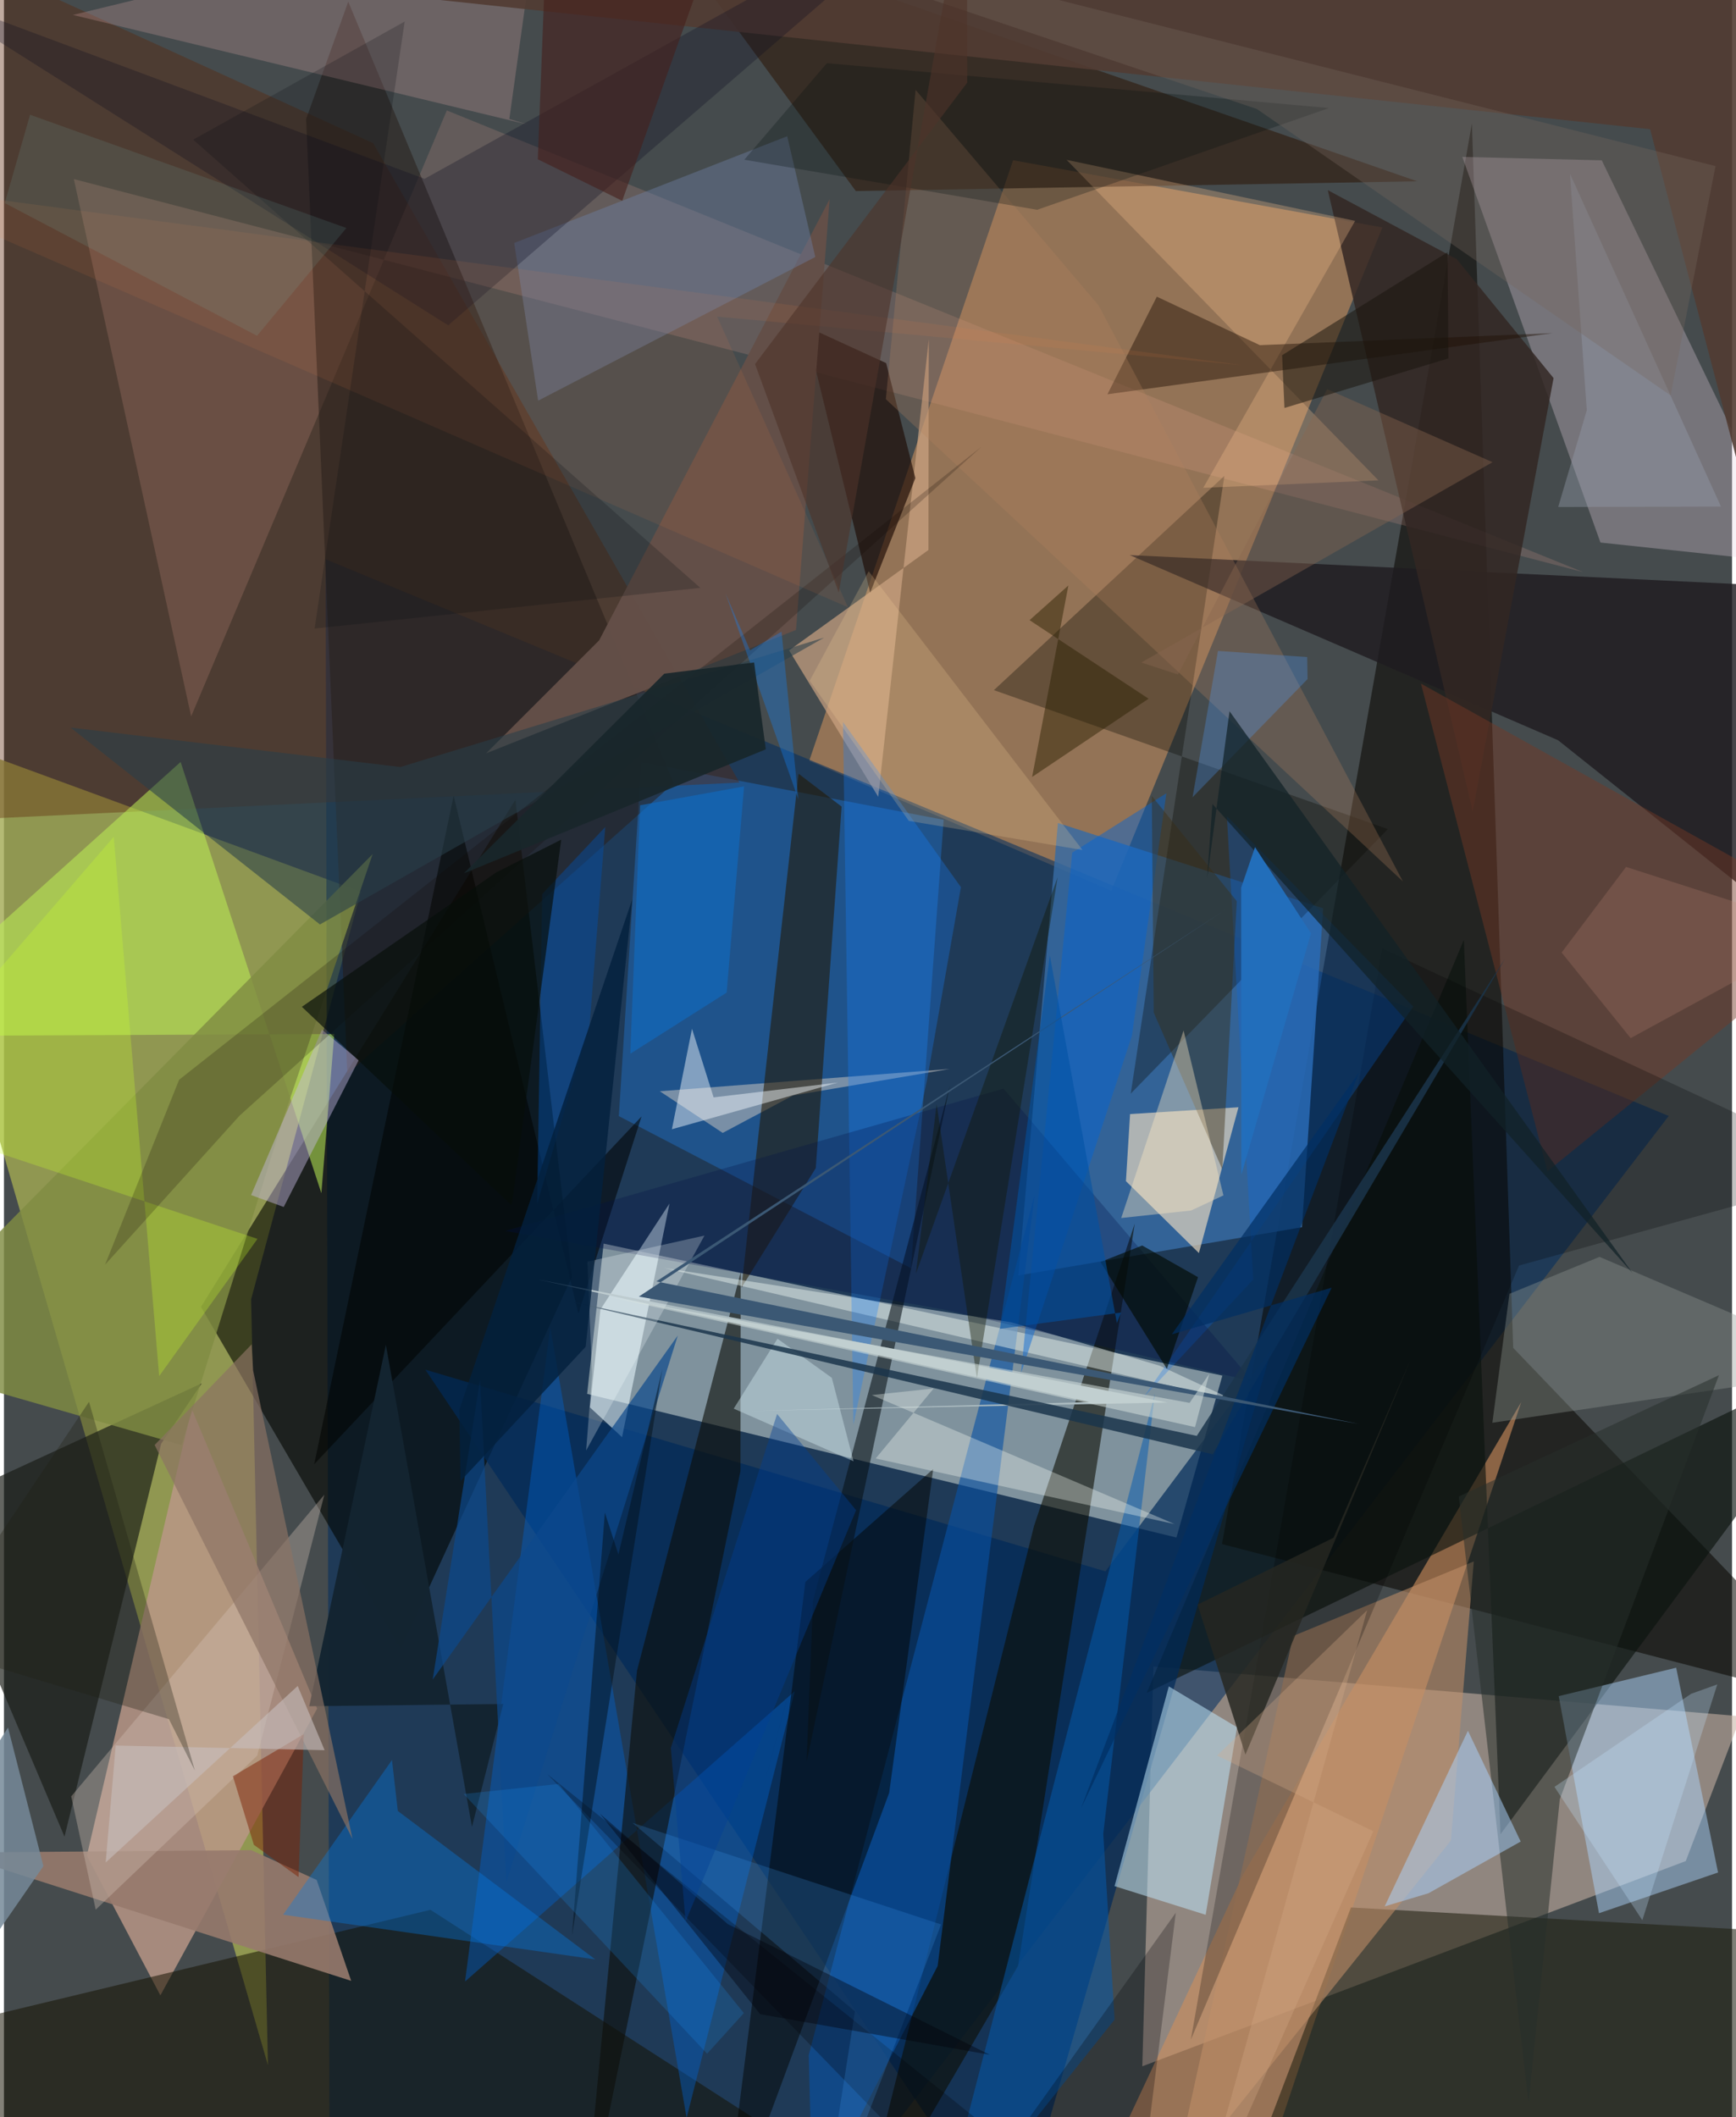 <svg xmlns="http://www.w3.org/2000/svg" width="228" height="278" viewBox="0 0 836 1024"><path fill="#454b4d" d="M0 0h836v1024H0z"/><path fill="#a2a952" fill-opacity=".804" d="M172.688 431.277L-62 345.19l189.712 653.665-8.148-370.43z"/><path fill="#c8b4a6" fill-opacity=".569" d="M550.703 999.396l262.91-99.261 26.718-70.012-284.247-24.107z"/><path fill="#eba060" fill-opacity=".467" d="M666.862 110.015L488.184 77.502 389.57 367.967l146.112 62.825z"/><path fill="#002e5f" fill-opacity=".557" d="M386.434 1086l418.938-546.25-649.753-269.287 1.827 758.85z"/><path fill="#dee7e2" fill-opacity=".506" d="M567.208 743.649l22.23-78.305-299.343-63.854-7.965 72.687z"/><path fill="#080600" fill-opacity=".557" d="M589.257 746.818L898 827.022 730.128 651.917 710.152 59.709z"/><path fill="#376ca3" fill-opacity=".839" d="M490.728 616.902l19.14-218.843 128.342 41.27-10.258 154.238z"/><path fill="#020500" fill-opacity=".6" d="M274.76 617.612l-82.796 179.946-96.641-165.426 152.094-245.27z"/><path fill="#ba9788" fill-opacity=".827" d="M90.794 681.344l60.705 145.042-75.823 138.706-35.578-67.568z"/><path fill="#e5d2e2" fill-opacity=".306" d="M772.97 77.545l94.105 194.966-94.733-10.098-66.84-186.52z"/><path fill="#1f83e9" fill-opacity=".357" d="M454.59 396.52l-15.764 216.887-141.362-73.583 10.86-171.236z"/><path fill="#5c2608" fill-opacity=".384" d="M-62-40.47L178.645 69.258l177.19 309.246-383.259 18.38z"/><path fill="#cd8e5d" fill-opacity=".608" d="M597.878 1086h-82.597l84.25-179.43 134.474-228.406z"/><path fill="#161101" fill-opacity=".533" d="M-62 988.236l268.328-64.531 204.353 131.626-399.107 4.452z"/><path fill="#212010" fill-opacity=".573" d="M887.402 935.808l-235.78-13.226L589.524 1086H820.62z"/><path fill="#0c130e" fill-opacity=".643" d="M552.818 818.802L898 652.283l-174.023 234.86-17.715-432.536z"/><path fill="#e9d9c0" fill-opacity=".678" d="M597.225 535.551l-19.142 70.52-35.3-34.794 1.998-32.448z"/><path fill="#1f1b20" fill-opacity=".816" d="M898 285.322l-36.7 159.93-109.484-87.244-207.202-89.525z"/><path fill="#afd6ff" fill-opacity=".471" d="M771.63 925.357L752.148 820.36l56.828-13.746 20.255 99.044z"/><path fill="#fcac9c" fill-opacity=".169" d="M214.252 53.426L90.555 346.508 33.808 86.616l730.075 190.073z"/><path fill="#1a1d17" fill-opacity=".678" d="M76.025 698.332L29.283 888.32l-66.95-157.784L95.67 669.092z"/><path fill="#2f1c10" fill-opacity=".643" d="M411.817-6.81l271.86 94.5-271.572 4.716L298.913-62z"/><path fill="#002a59" fill-opacity=".702" d="M532.885 760.008l80.297-107.33L488.262 1086 203.847 662.46z"/><path fill="#bbef55" fill-opacity=".549" d="M-62 501.146L85.462 368.523l68.094 208.606 6.241-77z"/><path fill="#bde4f7" fill-opacity=".541" d="M596.521 835.408l-32.989-19.75-26.258 96.6 44.075 13.864z"/><path fill="#0061cc" fill-opacity=".416" d="M223.06 958.396l41.229-316.438 65.962 382.401 52.316-206.388z"/><path fill="#0b0b04" fill-opacity=".333" d="M590.397 230.18l-111.49 103.616 190.587 67.214-124.388 127.942z"/><path fill="#0d0d01" fill-opacity=".588" d="M498.34 737.975L411.59 1086l79.02-135.172 56.433-358.983z"/><path fill="#0951a4" fill-opacity=".612" d="M451.693 950.873l46.872-372.79-109.24 415.913 1.898 74.083z"/><path fill="#29201a" fill-opacity=".529" d="M166.554.787l-20.373 56.748 19.94 461.924 157.863-140.617z"/><path fill="#040602" fill-opacity=".494" d="M428.241 867.136L347.19 1086l40.528-320.896 61.835-54.572z"/><path fill="#0e100b" fill-opacity=".62" d="M306.24 808.076L279.654 1086l76.634-374.417.135-96.23z"/><path fill="#045bb1" fill-opacity=".506" d="M537.306 976.804l-5.496-89.866 24.931-212.731L450.151 1086z"/><path fill="#cfa684" fill-opacity=".678" d="M447.405 164.096l-24.452 221.31-43.11-70.855 67.393-48.53z"/><path fill="#b5b7b9" fill-opacity=".596" d="M381.676 529.88l75.875-12.864-140.281 10.777 30.439 20.156z"/><path fill="#967a6c" fill-opacity=".906" d="M167.977 958.068l-193.615-62.039 145.32-1.165 31.603 14.404z"/><path fill="#251800" fill-opacity=".565" d="M392.735 564.961l12.5-174.838-20.823-15.9-27.631 248.61z"/><path fill="#332723" fill-opacity=".839" d="M749.659 182.879l-39.112 209.645L640.44 91.978l62.405 33.39z"/><path fill="#e9f9ff" fill-opacity=".569" d="M283.487 680.703l15.534 14.42 22.938-113-33.418 51.257z"/><path fill="#c08e69" fill-opacity=".569" d="M711.06 755.201l-87.413 36.079-58.824 267.651 135.178-168.748z"/><path fill="#1e0c06" fill-opacity=".659" d="M440.916 231.241L426.78 175.62l-39.215-17.963 31.486 129.01z"/><path fill="#808c43" fill-opacity=".816" d="M134.506 542.916l-48.62 156.03L-62 656.452 178.357 413.09z"/><path fill="#763a26" fill-opacity=".463" d="M898 443.514L746.663 566.523l-61.154-235.88 194.539 108.329z"/><path fill="#f4b6b5" fill-opacity=".227" d="M253.534 60.295L33.344 7.225 259.13-47.55 244.49 57.558z"/><path fill="#634f48" fill-opacity=".992" d="M399.452 96.286l-111.52 213.435-54.652 54.63 149.897-59.663z"/><path fill="#909993" fill-opacity=".369" d="M771.882 607.905L898 661.803l-177.957 26.341 8.27-62.376z"/><path fill="#262e2b" fill-opacity=".525" d="M703.79 723.817l33.76 293.303 15.122-146.9 76.996-205.085z"/><path fill-opacity=".239" d="M574.194 986.49l158.741-374.387L898 566.43 666.759 458.767z"/><path fill="#eaf4f0" fill-opacity=".463" d="M319.288 613.26l276.524 64.335-36.746-17.07-71.807-20.986z"/><path fill="#047eeb" fill-opacity=".349" d="M135.05 926.076l151.011 21.625-95.525-71.793-2.819-24.658z"/><path fill="#523b32" fill-opacity=".898" d="M840.91-62L108.475-10.935l687.89 73.429 60.427 230.65z"/><path fill="#6e81a9" fill-opacity=".412" d="M392.502 124.294l-13.584-58.401-132.078 51.623 11.58 76.272z"/><path fill="#006bef" fill-opacity=".255" d="M591.61 394.748l12.76 224.12-53.117 57.073L681.77 486.863z"/><path fill="#fabf8e" fill-opacity=".298" d="M653.648 106.83l-73.462 129.112 84.756-3.604-150.865-155.03z"/><path fill="#1e0e04" fill-opacity=".439" d="M607.574 166.944l-49.847-23.455-23.9 47.205 215.345-29.575z"/><path fill="#c8bce6" fill-opacity=".439" d="M153.818 497.982l17.8 14.758-36.276 71.033-15.787-5.76z"/><path fill="#acd2fc" fill-opacity=".514" d="M667.945 922.057l40.285-84.953 25.529 53.587-44.61 25z"/><path fill="#1680ff" fill-opacity=".306" d="M462.952 429.094l-16.456 93.564-35.583 166.438-5.011-339.896z"/><path fill="#d5c5b9" fill-opacity=".337" d="M44.39 923.65l78.146-74.527 32.47-126.201L32.539 868.84z"/><path fill="#071115" fill-opacity=".576" d="M366.752 866.874l90.901-341.933-69.381 327.255 3.145-77.957z"/><path fill="#b6845e" fill-opacity=".278" d="M441.027 43.45L426.64 193.09l250.13 233.23-147.187-278.575z"/><path fill="#000300" fill-opacity=".545" d="M308.453 539.979l-30.564 95.35-60.35-250.418-67.442 323.28z"/><path fill="#0065d8" fill-opacity=".451" d="M492.02 664.226l24.768-251.828 45.553-28.727-16.673 117.285z"/><path fill="#0b0b22" fill-opacity=".29" d="M465.265-58.818l-261.8 145.31-246.03-91.816 257.464 162.69z"/><path fill="#abbbc0" d="M562.819 678.34l-304.877-59.58 267.066 59.367-163.91 4.293z"/><path fill="#283e49" fill-opacity=".565" d="M396.735 308.41L152.868 447.13l-120.64-95.231 159.57 19.087z"/><path fill="#001146" fill-opacity=".271" d="M242.539 595.351l241.038-68.837 120.502 141.588-147.033-34.255z"/><path fill="#fafff7" fill-opacity=".325" d="M449.747 671.568l-29.889 3.18 146.488 62.402-144.625-31.726z"/><path fill="#392e13" fill-opacity=".427" d="M596.405 435.865l-41.115-50.9.937 104.796 33.167 75.808z"/><path fill="#142531" fill-opacity=".992" d="M184.766 650.466l-37.07 174.772 93.857-1.082-15.142 59.418z"/><path fill="#8c7364" fill-opacity=".675" d="M120.545 662.817l-.709-12.624-46.947 48.705 95.736 190.586z"/><path fill="#1069bc" fill-opacity=".686" d="M307.757 389.48l50.301-9.133-8.437 99.745-46.615 29.557z"/><path fill="#c8fe29" fill-opacity=".271" d="M75.087 665.588l47.565-66.394L-62 537.916 53.123 404.751z"/><path fill="#130700" fill-opacity=".208" d="M48.917 611.69l35.818-89.451 388.228-306.202-358.99 323.572z"/><path fill="#0c488c" fill-opacity=".694" d="M243.044 910.305L230.31 667.551l-22.898 144.782 118.576-166.407z"/><path fill="#d0e7ec" fill-opacity=".439" d="M410.997 706.752l-10.505-40.355-26.286-18.912-21.172 33.832z"/><path fill="#000005" fill-opacity=".259" d="M546.69 1086l20.216-160.88-101.29 141.735-202.742-208.751z"/><path fill="#f3f9fd" fill-opacity=".467" d="M332.858 497.573l10.45 33.191 60.07-7.169-80.247 22.583z"/><path fill="#1b344b" fill-opacity=".843" d="M584.727 703.392l141.59-239.915L577.05 694.494l-307.965-66.1z"/><path fill="#fa8342" fill-opacity=".094" d="M-62 88.762l470.31 204.97-63.28-140.593 254.41 23.515z"/><path fill="#262721" fill-opacity=".835" d="M643.2 743.761L577.434 776.1l23.162 72.524 79.931-191.175z"/><path fill="#7b1f03" fill-opacity=".482" d="M142.52 907.89l-21.622-15.616-10.132-33.164 34.312-20.386z"/><path fill="#758998" fill-opacity=".847" d="M-51.708 1004.995L19.09 902.59 1.968 835.56-62 936.564z"/><path fill="#040f17" fill-opacity=".482" d="M318.475 662.197l-21.217 89.647-6.557-20.267-15.907 204.728z"/><path fill="#429df6" fill-opacity=".204" d="M304.041 881.632l107.646 91.2-17.614 111.964 59.277-154.003z"/><path fill="#2b1f00" fill-opacity=".463" d="M514.939 283.176l-17.542 92.61 56.33-37.849-57.569-37.983z"/><path fill="#f8d29c" fill-opacity=".216" d="M418.326 276.296l-28.524 52.943 47.94 67.797 84.024 14.085z"/><path fill="#8a664f" fill-opacity=".404" d="M720.134 223.547l-80.01-35.33-72.195 138-17.711-5.776z"/><path fill="#1186ff" fill-opacity=".325" d="M376.17 305.492l-15.217 9.057-11.879-27.528 35.253 99.626z"/><path fill="#000008" fill-opacity=".392" d="M288.252 877.173l61.917 53.439 126.74 63.212-111.057-19.635z"/><path fill="#131700" fill-opacity=".408" d="M451.203 534.075l19.481 132.473 39.051-242.293-68.577 191.788z"/><path fill="#c6bcbb" fill-opacity=".62" d="M142.103 815.443l13.02 31.055-101.066-2.24-4.845 56.574z"/><path fill="#0050b0" fill-opacity=".424" d="M283.304 495.915l7.606-95.942-30.532 32.453-2.425 149.752z"/><path fill="#030b01" fill-opacity=".631" d="M550.66 602.409l26.988 15.315-15.05 44.34-32.115-51.69z"/><path fill="#451f1c" fill-opacity=".596" d="M263.606-62l-5.34 139.052 40.83 20.078L334.866-3.6z"/><path fill="#18140d" fill-opacity=".514" d="M698.37 121.995l.405 51.353-79.303 23.966-1.14-25.51z"/><path fill="#1f9bff" fill-opacity=".192" d="M340.162 993.302L222.39 867.681l46.043-4.848 89.51 110.822z"/><path fill="#061010" fill-opacity=".271" d="M398.103 30.552l-39.94 46.697 141.674 24.218L641.03 52.255z"/><path fill="#959dac" fill-opacity=".404" d="M765.73 198.411l-13.835 46.806 78.74-.206L757.6 84.064z"/><path fill="#002f63" fill-opacity=".694" d="M642.312 622.806L521.046 874.612l134.36-355.647-90.44 126.4z"/><path fill="#ffecc5" fill-opacity=".384" d="M570.664 498.433l-30.167 90.673 33.8-3.627 15.655-7.303z"/><path fill="#51a1ff" fill-opacity=".278" d="M587.306 314.83l43.156 2.968.191 10.642-55.635 57.148z"/><path fill="#090a10" fill-opacity=".208" d="M336.877 284.32l-186.58 19.682 43.572-293.59L91.551 67.548z"/><path fill="#faffff" fill-opacity=".251" d="M281.646 701.532l2.853-36.622-2.238-54.685 56.632-12.618z"/><path fill="#003f95" fill-opacity=".404" d="M329.742 929.44l-7.126-84.004 51.398-161.566 38.23 46.563z"/><path fill="#18272b" fill-opacity=".918" d="M362.91 320.42l-43.454 5.41-96.95 96.558 146.053-59.97z"/><path fill="#77665e" fill-opacity=".333" d="M828.004 80.341L806.31 191.26 606.109 52.71 265.093-62z"/><path fill="#3b5874" d="M591.16 439.816L307.156 627.112l348.497 61.628L315.6 619.777z"/><path fill="#112227" fill-opacity=".722" d="M582.07 424.729l2.562-35.868 203.203 226.836L592.9 344z"/><path fill="#c28778" fill-opacity=".231" d="M881.642 450.492l-94.688 51.614-33.397-41.391 31.168-41.419z"/><path fill="#7ecfc0" fill-opacity=".125" d="M12.632 55.506L.389 98.23l122.033 64.18 43.225-52.134z"/><path fill="#4e342a" fill-opacity=".592" d="M363.35 176.07L466 39.967 465.778-62l-61.92 348.61z"/><path fill="#1f1f14" fill-opacity=".325" d="M79.808 831.501l12.531 24.8-51.19-178.299-78.985 118.113z"/><path fill="#060e0a" fill-opacity=".671" d="M269.598 406.104l-23.97 176.944-101.509-96.09 94.067-65.032z"/><path fill="#d6ad89" fill-opacity=".31" d="M662.44 885.72l-75.557-36.613 72.599-70.321L573.697 1086z"/><path fill="#0052a4" fill-opacity=".569" d="M538.397 639.926l-32.422-177.805-24.144 180.61 58.609-7.902z"/><path fill="#03203e" fill-opacity=".816" d="M281.424 651.375l22.533-216.44-83.653 246.9.541 34.538z"/><path fill="#d7e2de" fill-opacity=".518" d="M576.202 690.235l6.89-25.744-9.517 14.038-281.96-51.574z"/><path fill="#c5e5ff" fill-opacity=".275" d="M792.594 928.735l36.272-114.042-12.66 4.537-66.112 45.022z"/><path fill="#236ebb" fill-opacity=".988" d="M598.53 429.31l.083 138.9 33.694-116.784-27.083-41.695z"/></svg>